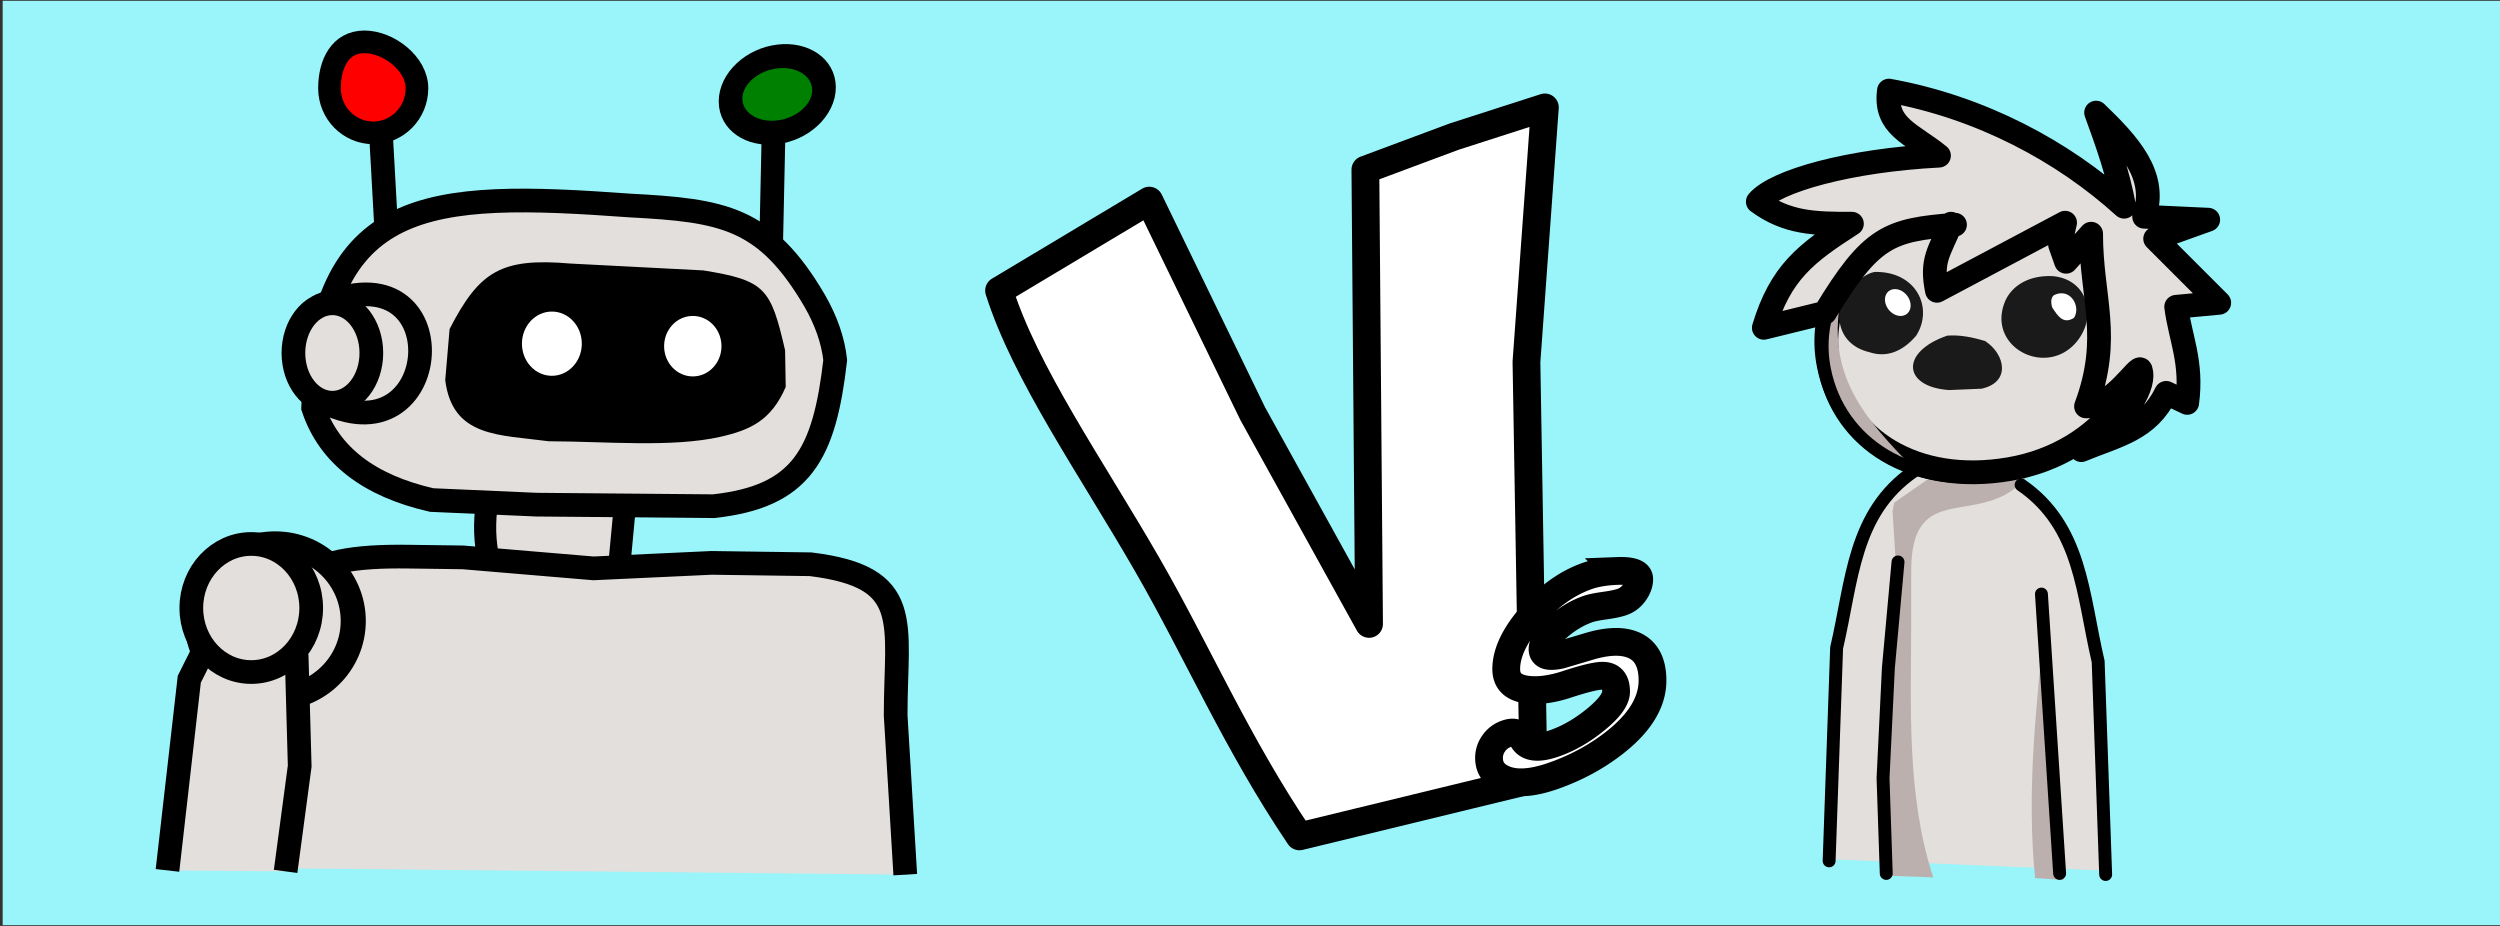 <svg xmlns="http://www.w3.org/2000/svg" xml:space="preserve" viewBox="0 0 297 110">
  <rect x="0" y="0" width="297" height="110" fill="#333333" stroke="none"/>
  <rect width="296.752" height="109.811" x=".319" y=".094" fill="#99f5fa" paint-order="stroke fill markers" rx="0" ry="0"/>
  <path fill="#e2dfdc" d="m229.959 53.095-4.973 4.822-4.37 8.288-2.411 11.302-.905 24.563 32.7 1.356-.3-24.713-3.165-13.563-6.028-7.082-6.932-5.124z" paint-order="stroke fill markers"/>
  <path fill="#bbb0ad" d="m242.875 74.06 2.208 30.475-3.312-.22c-1.029-10.364.118-19.969 1.104-30.255zm-1.921-18.38-5.642 1.008-5.64-.202-4.635 3.224-.201 1.007.403 6.447c-1.362 12.277-1.369 24.177-1.209 36.467l.201.403 5.44.201c-3.237-9.856-2.619-20.553-2.619-30.825v-5.44c-.081-11.397 8.312-4.898 13.7-11.282" paint-order="stroke fill markers"/>
  <path fill="#e2dfdc" stroke="#000" stroke-linecap="round" stroke-linejoin="round" stroke-width="2.825" d="M256.05 35.449c0 8.94-6.111 18.347-17.318 20.277-11.206 1.93-19.712-3.573-21.48-12.337-2.259-11.2 9.204-20.607 20.41-22.537 11.207-1.93 18.389 5.656 18.389 14.597z" paint-order="stroke fill markers"/>
  <path fill="#bbb0ad" d="M218.878 34.652c-2.312 9.972 2.957 15.299 8.49 21.04l-6.644-3.999-3.26-4.798-1.477-6.768.615-3.507z" paint-order="stroke fill markers"/>
  <path fill="#1a1a1a" d="M219.561 34.486c1.059-1.073 2.084-1.99 3.13-2.179 4.986-.115 7.046 4.297 4.952 7.567-1.754 2.066-3.693 2.575-5.51 1.98-4.416-1.031-4.172-5.585-2.572-7.368z" paint-order="stroke fill markers"/>
  <path fill="#fff" d="M224.371 34.603a1.724 1.374 50.876 0 0 .022 2.205 1.724 1.374 50.876 0 0 2.154.47 1.724 1.374 50.876 0 0-.023-2.204 1.724 1.374 50.876 0 0-2.153-.47z" paint-order="stroke fill markers"/>
  <path fill="#1a1a1a" d="M238.107 36.05c.535-1.522 1.966-2.81 4.13-3.159a7.803 7.803 0 0 1 1.729-.075c3.996.423 5.22 4.652 2.81 7.7-3.518 4.401-10.619.858-8.67-4.466z" paint-order="stroke fill markers"/>
  <path fill="#fff" d="M243.804 36.533c-.226-.77-.097-1.239.223-1.48 1.95-.93 3.221 1.393 2.368 2.7-1.25.817-1.914-.183-2.59-1.22z" paint-order="stroke fill markers"/>
  <path fill="#1a1a1a" d="M231.334 39.874c1.503-.115 3.006.189 4.51.646 2.4 1.593 3.052 4.897-.44 5.658l-3.85.161c-5.519-.375-5.842-4.542-.22-6.465z" paint-order="stroke fill markers"/>
  <path fill="none" stroke="#000" stroke-linecap="round" stroke-linejoin="round" stroke-width="1.534" d="M240.107 57.607c7.177 4.94 7.278 12.955 9.155 20.98l.89 25.303m-7.629-33.314 2.161 33.187m-19.199-37.001L224.34 79.35l-.635 13.096.381 11.317" paint-order="stroke fill markers"/>
  <path fill="none" stroke="#000" stroke-linecap="round" stroke-linejoin="round" stroke-width="1.525" d="M255.558 36.002c0 8.94-6.112 18.348-17.318 20.278-11.206 1.93-19.712-3.573-21.48-12.338-2.259-11.2 9.204-20.606 20.41-22.536 11.206-1.93 18.388 5.656 18.388 14.596z" paint-order="stroke fill markers"/>
  <path fill="#e2dfdc" stroke="#000" stroke-linecap="round" stroke-linejoin="round" stroke-width="2.825" d="M232.252 26.696c-7.864.612-9.95 1.375-15.457 10.463l-7.253 1.784c1.997-6.59 5-8.854 10.463-12.366-4.42.01-7.726-.065-11.177-2.616 2.089-2.475 10.904-4.923 21.522-5.47-3.3-2.666-6.501-3.466-5.945-7.728 10.94 1.984 20.709 7.223 27.942 13.793-.7-3.863-1.987-7.509-3.33-11.177 3.839 3.697 7.412 7.497 5.708 12.366l7.61.356-6.302 2.26 7.61 7.61-5.113.475c.487 3.754 1.948 6.534 1.308 11.415l-2.497-1.19c-2.158 4.422-5.765 5.021-10.08 6.802 5.866-3.905 7.612-7.925 7.054-9.531-.23-.795-3.268 4.434-6.495 4.336 3.087-8.314.603-12.828.603-20.512l-2.973 3.33-.713-2.022.594-2.616-15.22 8.086c-.75-3.62.255-4.566 1.666-7.967v.119" paint-order="stroke fill markers"/>
  <path fill="none" stroke="#000" stroke-linecap="round" stroke-linejoin="round" stroke-width="1.534" d="M227.344 55.988c-7.176 4.94-7.278 12.954-9.154 20.98l-.89 25.302" paint-order="stroke fill markers"/>
  <g paint-order="stroke fill markers" transform="translate(-16.36 1.644) scale(.853)">
    <path stroke="#000" stroke-linecap="round" stroke-linejoin="round" stroke-width="3.3" d="M73.002 30.504 71.774 8.396m55.268 2.211-.491 22.844"/>
    <path fill="#e2dfdc" stroke="#000" stroke-linecap="round" stroke-linejoin="round" stroke-width="3.081" d="M87.765 64.306c-1.731 6.486-1.2 11.84 1.148 16.287 7.834 2.759 10.301-.86 16.285-1.34l1.339-14.182z"/>
    <g fill="#e2dfdc" stroke="#000" stroke-linecap="round" stroke-width="3.3" transform="translate(2.9)">
      <path d="M76.402 67.714c-8.726-1.988-14.326-6.26-16.512-12.866.994-29.537 15.908-30.204 44.117-28.155 12.922.686 18.917 1.613 25.737 13.266 1.573 2.737 2.551 5.486 2.86 8.263-1.516 13.149-4.658 19.02-16.96 20.35l-24.66-.215z"/>
      <path stroke-linejoin="round" d="M60.873 40.642c19.632-8.786 17.464 22.538-.111 13.098 7.662 1.178 2.012-7.99.11-13.098z"/>
      <ellipse cx="62.571" cy="47.235" rx="5.427" ry="6.928"/>
    </g>
    <path d="M98.645 34.779c-9.648-.827-12.687 1.027-16.848 9.118l-.608 7.122c1.01 8.02 7.579 7.583 14.416 8.51 7.937.02 17.165.905 23.907-.622 4.176-.946 7.076-2.281 9.095-6.933l-.087-5.124c-2-8.64-2.74-9.713-11.377-11.116z"/>
    <ellipse cx="96.04" cy="45.938" fill="#fff" rx="4.169" ry="4.473"/>
    <ellipse cx="115.667" cy="46.286" fill="#fff" rx="3.995" ry="4.212"/>
    <path fill="red" stroke="#000" stroke-linecap="round" stroke-linejoin="round" stroke-width="3.153" d="M69.931 3.902c-3.364 0-4.863 3.028-4.863 6.46s2.728 6.213 6.092 6.213c3.363 0 6.09-2.781 6.091-6.213 0-3.432-3.955-6.46-7.32-6.46z"/>
    <ellipse cx="128.331" cy="26.564" fill="green" stroke="#000" stroke-linecap="round" stroke-linejoin="round" stroke-width="3.312" rx="6.556" ry="5.281" transform="skewY(-6.866) scale(.993 1)"/>
    <path fill="#e2dfdc" stroke="#000" stroke-width="3.3" d="m55.35 118.97.005-24.523c.687-15.764 5.878-19.049 20.65-18.85l7.66.104 18.172 1.53 16.45-.765 13.773.192c14.503 1.767 11.86 8.123 11.86 21.04l1.339 22.19"/>
    <ellipse cx="57.506" cy="84.556" fill="#e2dfdc" stroke="#000" stroke-linecap="round" stroke-linejoin="round" stroke-width="3.496" rx="10.872" ry="10.732"/>
    <path fill="#e2dfdc" stroke="#000" stroke-width="3.3" d="m58.957 119.433 1.963-14.669-.41-14.76-9.431-8.407-5.536 11.071-3.038 26.628"/>
    <ellipse cx="54.173" cy="82.751" fill="#e2dfdc" stroke="#000" stroke-linecap="round" stroke-linejoin="round" stroke-width="3.3" rx="8.348" ry="8.918"/>
  </g>
  <path fill="#fff" stroke="#000" stroke-linecap="round" stroke-linejoin="round" stroke-width="3.3" d="m118.69 34.52 17.842-10.687 12.284 25.297 13.827 24.99-.436-53.962 10.542-3.929 10.782-3.469-2.188 30.237.842 49.603-27.81 6.761c-7.484-11.086-12.12-21.937-18.067-32.255-6.738-11.691-14.485-22.698-17.619-32.587Z" paint-order="stroke fill markers"/>
  <path fill="#fff" stroke="#000" stroke-width="3.3" d="M192.123 67.831c-1.403.055-2.582.25-3.536.585-2.407.845-4.609 2.413-6.606 4.703-1.997 2.28-3.01 4.377-3.04 6.287-.029 1.52.858 2.367 2.66 2.542 1.335.126 2.845-.09 4.53-.643 2.173-.714 3.62-1.055 4.34-1.025 1.014.033 1.52.663 1.52 1.89 0 .897-.813 2.005-2.44 3.327-1.568 1.281-3.19 2.217-4.866 2.806-1.958.688-3.215.532-3.77-.471-.41-.753-1.053-.977-1.93-.67a3.022 3.022 0 0 0-1.534 1.155 2.937 2.937 0 0 0-.555 1.716c0 1.198.599 2.045 1.797 2.54 1.422.601 3.371.466 5.846-.404 2.806-.985 5.3-2.352 7.482-4.103 2.864-2.302 4.296-4.712 4.296-7.225 0-2.066-.691-3.438-2.075-4.121-1.257-.611-2.966-.62-5.13-.027l-3.726 1.105c-.711.153-1.247.175-1.607.067-.351-.12-.526-.366-.526-.736 0-.711.584-1.572 1.753-2.587 1.13-.991 2.324-1.714 3.58-2.166.468-.164 1.155-.306 2.061-.43.916-.126 1.603-.271 2.06-.432.615-.215 1.116-.611 1.506-1.187.35-.512.526-1.022.526-1.528 0-.711-.872-1.035-2.616-.968z" font-family="Comic Sans MS" font-size="20" font-weight="700" paint-order="stroke fill markers" style="line-height:1.03;-inkscape-font-specification:'Comic Sans MS Bold';text-align:center" text-anchor="middle"/>
</svg>